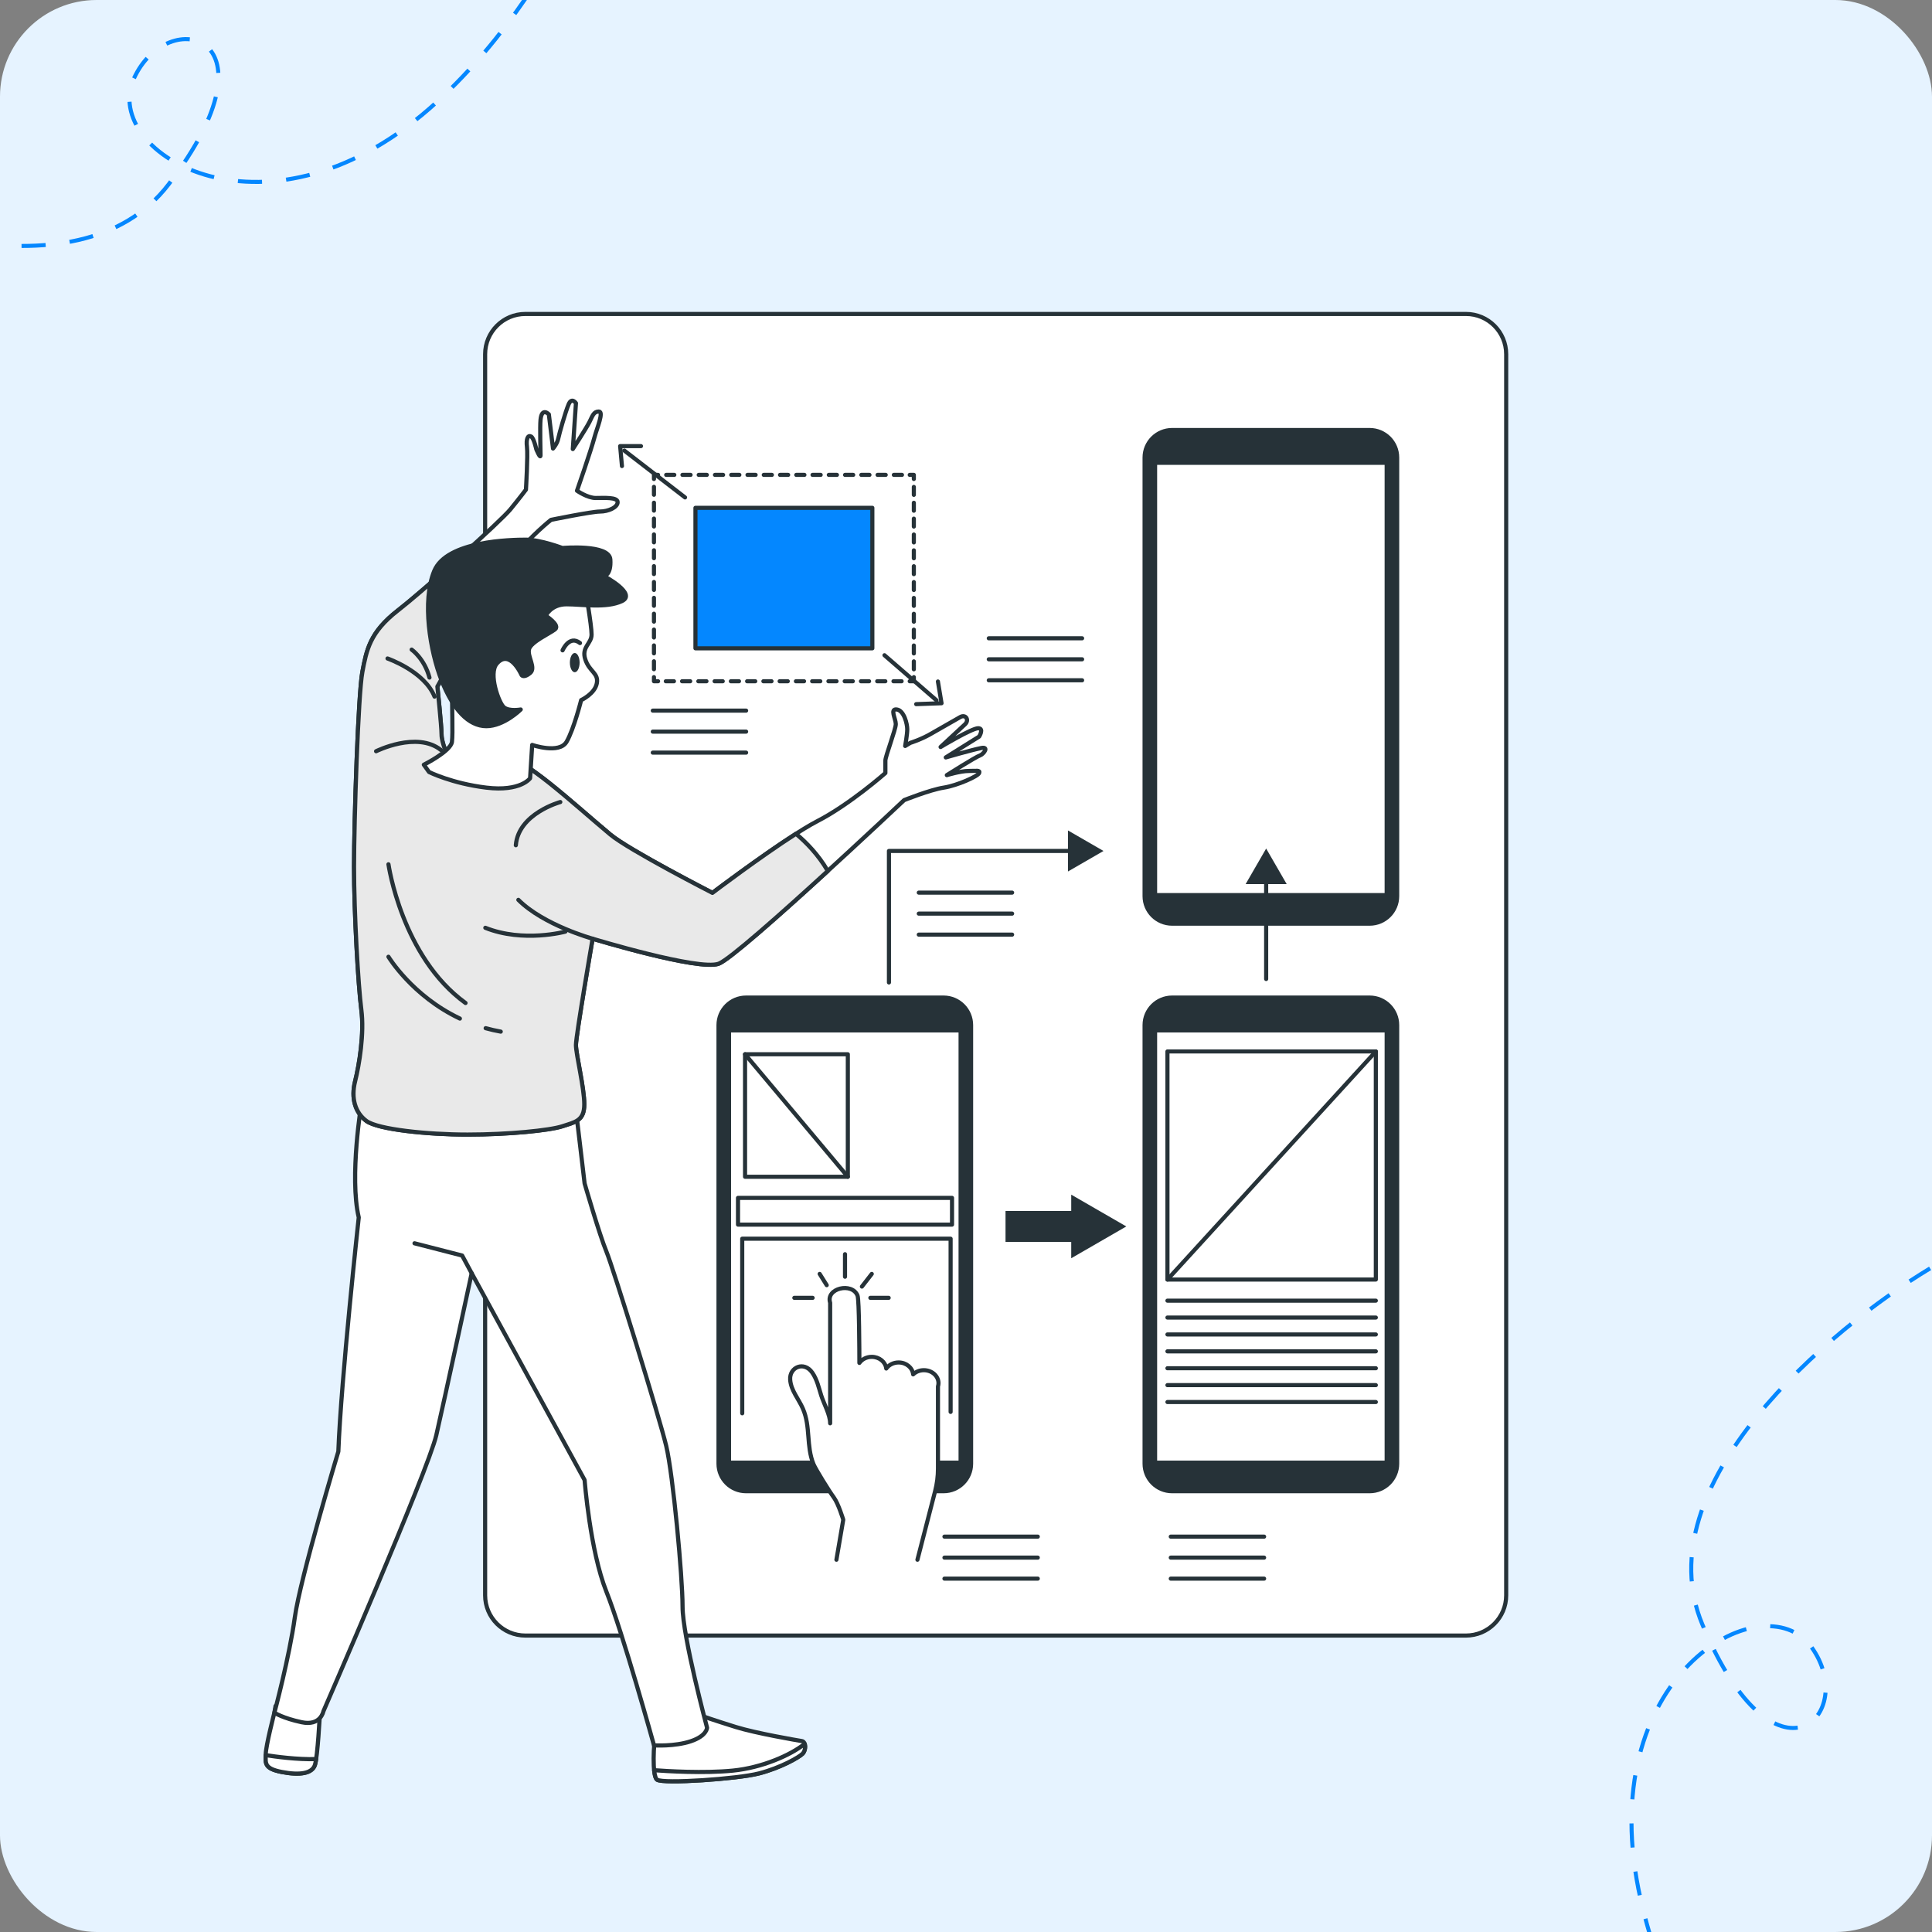 <svg width="480" height="480" viewBox="0 0 480 480" fill="none" xmlns="http://www.w3.org/2000/svg">
<rect x="0" y="0" width="480" height="480" fill="#808080" stroke="none"/>
<g clip-path="url(#clip0_332_4924)">
<g clip-path="url(#clip1_332_4924)">
<rect width="480" height="480" rx="24" fill="#E6F3FF"/>
<path d="M364.208 406.351H130.529C125.006 406.351 120.529 401.874 120.529 396.351V88C120.529 82.477 125.006 78 130.529 78H364.208C369.731 78 374.208 82.477 374.208 88V396.351C374.208 401.874 369.731 406.351 364.208 406.351Z" fill="white" stroke="#263238" stroke-width="1.023" stroke-miterlimit="10" stroke-linecap="round" stroke-linejoin="round"/>
<path d="M227.041 168.234V169.256H226.018" stroke="#263238" stroke-width="1.023" stroke-linecap="round" stroke-linejoin="round"/>
<path d="M224.001 169.256H164.505" stroke="#263238" stroke-width="1.023" stroke-linecap="round" stroke-linejoin="round" stroke-dasharray="2.02 2.02"/>
<path d="M163.497 169.256H162.474V168.234" stroke="#263238" stroke-width="1.023" stroke-linecap="round" stroke-linejoin="round"/>
<path d="M162.474 166.265V119.99" stroke="#263238" stroke-width="1.023" stroke-linecap="round" stroke-linejoin="round" stroke-dasharray="1.97 1.97"/>
<path d="M162.474 119.006V117.983H163.497" stroke="#263238" stroke-width="1.023" stroke-linecap="round" stroke-linejoin="round"/>
<path d="M165.513 117.983H225.01" stroke="#263238" stroke-width="1.023" stroke-linecap="round" stroke-linejoin="round" stroke-dasharray="2.02 2.02"/>
<path d="M226.018 117.983H227.041V119.006" stroke="#263238" stroke-width="1.023" stroke-linecap="round" stroke-linejoin="round"/>
<path d="M227.041 120.975V167.249" stroke="#263238" stroke-width="1.023" stroke-linecap="round" stroke-linejoin="round" stroke-dasharray="1.97 1.97"/>
<path d="M216.731 126.169H172.782V161.07H216.731V126.169Z" fill="#0487FF" stroke="#263238" stroke-width="1.023" stroke-miterlimit="10" stroke-linecap="round" stroke-linejoin="round"/>
<path d="M170.197 123.584L155.116 111.951" stroke="#263238" stroke-width="1.023" stroke-miterlimit="10" stroke-linecap="round" stroke-linejoin="round"/>
<path d="M219.747 162.793L232.673 173.996" stroke="#263238" stroke-width="1.023" stroke-miterlimit="10" stroke-linecap="round" stroke-linejoin="round"/>
<path d="M154.523 115.785L154.073 110.836H159.247" stroke="#263238" stroke-width="1.023" stroke-miterlimit="10" stroke-linecap="round" stroke-linejoin="round"/>
<path d="M233.024 169.318L233.923 174.716L227.625 174.941" stroke="#263238" stroke-width="1.023" stroke-miterlimit="10" stroke-linecap="round" stroke-linejoin="round"/>
<path d="M271.158 300.859H249.82V308.555H271.158V300.859Z" fill="#263238"/>
<path d="M279.827 304.707L266.145 296.808V312.607L279.827 304.707Z" fill="#263238"/>
<path d="M234.433 370.584H185.345C181.518 370.584 178.417 367.482 178.417 363.656V254.677C178.417 250.85 181.519 247.749 185.345 247.749H234.433C238.259 247.749 241.361 250.851 241.361 254.677V363.656C241.362 367.482 238.26 370.584 234.433 370.584Z" fill="#263238" stroke="#263238" stroke-width="0.829" stroke-miterlimit="10" stroke-linecap="round" stroke-linejoin="round"/>
<path d="M238.562 256.091H181.216V363.294H238.562V256.091Z" fill="white" stroke="#263238" stroke-width="0.829" stroke-miterlimit="10" stroke-linecap="round" stroke-linejoin="round"/>
<path d="M227.933 387.51L232.322 370.488C232.795 368.653 233.035 366.765 233.035 364.87V344.456C233.111 344.196 233.165 343.927 233.165 343.646C233.165 341.864 231.536 340.419 229.525 340.419C228.471 340.419 227.53 340.822 226.865 341.456C226.707 339.803 225.162 338.5 223.256 338.5C221.961 338.5 220.831 339.104 220.186 340.007C220 338.379 218.468 337.105 216.583 337.105C215.287 337.105 214.157 337.709 213.512 338.613C213.507 335.908 213.465 322.961 213.058 321.907C211.734 318.492 205.089 320.052 206.249 323.675V343.054C206.249 343.054 206.249 353.299 206.249 353.619C206.249 351.518 204.689 348.75 204.037 346.712C203.427 344.804 203.002 342.727 201.797 341.011C199.736 338.076 196.111 339.691 196.314 342.756C196.492 345.443 198.436 347.561 199.488 350C201.431 354.507 200.264 359.215 202.098 363.733C202.614 365.005 206.035 370.523 207.157 372.031C208.292 373.557 209.506 377.568 209.506 377.568L207.806 387.51" fill="white"/>
<path d="M227.933 387.51L232.322 370.488C232.795 368.653 233.035 366.765 233.035 364.87V344.456C233.111 344.196 233.165 343.927 233.165 343.646C233.165 341.864 231.536 340.419 229.525 340.419C228.471 340.419 227.53 340.822 226.865 341.456C226.707 339.803 225.162 338.5 223.256 338.5C221.961 338.5 220.831 339.104 220.186 340.007C220 338.379 218.468 337.105 216.583 337.105C215.287 337.105 214.157 337.709 213.512 338.613C213.507 335.908 213.465 322.961 213.058 321.907C211.734 318.492 205.089 320.052 206.249 323.675V343.054C206.249 343.054 206.249 353.299 206.249 353.619C206.249 351.518 204.689 348.75 204.037 346.712C203.427 344.804 203.002 342.727 201.797 341.011C199.736 338.076 196.111 339.691 196.314 342.756C196.492 345.443 198.436 347.561 199.488 350C201.431 354.507 200.264 359.215 202.098 363.733C202.614 365.005 206.035 370.523 207.157 372.031C208.292 373.557 209.506 377.568 209.506 377.568L207.806 387.51" stroke="#263238" stroke-width="1.023" stroke-miterlimit="10" stroke-linecap="round" stroke-linejoin="round"/>
<path d="M209.941 311.602V317.198" stroke="#263238" stroke-width="1.023" stroke-miterlimit="10" stroke-linecap="round" stroke-linejoin="round"/>
<path d="M216.238 322.446H220.786" stroke="#263238" stroke-width="1.023" stroke-miterlimit="10" stroke-linecap="round" stroke-linejoin="round"/>
<path d="M197.349 322.446H201.896" stroke="#263238" stroke-width="1.023" stroke-miterlimit="10" stroke-linecap="round" stroke-linejoin="round"/>
<path d="M203.645 316.499L205.394 319.297" stroke="#263238" stroke-width="1.023" stroke-miterlimit="10" stroke-linecap="round" stroke-linejoin="round"/>
<path d="M214.139 319.647L216.588 316.499" stroke="#263238" stroke-width="1.023" stroke-miterlimit="10" stroke-linecap="round" stroke-linejoin="round"/>
<path d="M236.527 297.609H183.356V304.255H236.527V297.609Z" stroke="#263238" stroke-width="1.023" stroke-miterlimit="10" stroke-linecap="round" stroke-linejoin="round"/>
<path d="M210.641 261.929H185.105V292.362H210.641V261.929Z" stroke="#263238" stroke-width="1.023" stroke-miterlimit="10" stroke-linecap="round" stroke-linejoin="round"/>
<path d="M185.105 261.929L210.641 292.362" stroke="#263238" stroke-width="1.023" stroke-miterlimit="10" stroke-linecap="round" stroke-linejoin="round"/>
<path d="M184.405 351.13V307.754H236.177V350.78" stroke="#263238" stroke-width="1.023" stroke-miterlimit="10" stroke-linecap="round" stroke-linejoin="round"/>
<path d="M340.289 370.584H291.201C287.374 370.584 284.273 367.482 284.273 363.656V254.677C284.273 250.85 287.375 247.749 291.201 247.749H340.289C344.116 247.749 347.218 250.851 347.218 254.677V363.656C347.218 367.482 344.116 370.584 340.289 370.584Z" fill="#263238" stroke="#263238" stroke-width="0.829" stroke-miterlimit="10" stroke-linecap="round" stroke-linejoin="round"/>
<path d="M344.418 256.091H287.072V363.294H344.418V256.091Z" fill="white" stroke="#263238" stroke-width="0.829" stroke-miterlimit="10" stroke-linecap="round" stroke-linejoin="round"/>
<path d="M341.821 261.229H290.049V317.898H341.821V261.229Z" stroke="#263238" stroke-width="1.023" stroke-miterlimit="10" stroke-linecap="round" stroke-linejoin="round"/>
<path d="M290.049 323.145H341.821" stroke="#263238" stroke-width="1.023" stroke-miterlimit="10" stroke-linecap="round" stroke-linejoin="round"/>
<path d="M290.049 327.343H341.821" stroke="#263238" stroke-width="1.023" stroke-miterlimit="10" stroke-linecap="round" stroke-linejoin="round"/>
<path d="M290.049 331.541H341.821" stroke="#263238" stroke-width="1.023" stroke-miterlimit="10" stroke-linecap="round" stroke-linejoin="round"/>
<path d="M290.049 335.738H341.821" stroke="#263238" stroke-width="1.023" stroke-miterlimit="10" stroke-linecap="round" stroke-linejoin="round"/>
<path d="M290.049 339.936H341.821" stroke="#263238" stroke-width="1.023" stroke-miterlimit="10" stroke-linecap="round" stroke-linejoin="round"/>
<path d="M290.049 344.134H341.821" stroke="#263238" stroke-width="1.023" stroke-miterlimit="10" stroke-linecap="round" stroke-linejoin="round"/>
<path d="M290.049 348.331H341.821" stroke="#263238" stroke-width="1.023" stroke-miterlimit="10" stroke-linecap="round" stroke-linejoin="round"/>
<path d="M290.049 317.898L341.821 261.229" stroke="#263238" stroke-width="1.023" stroke-miterlimit="10" stroke-linecap="round" stroke-linejoin="round"/>
<path d="M340.289 229.578H291.201C287.374 229.578 284.273 226.476 284.273 222.65V113.671C284.273 109.845 287.375 106.742 291.201 106.742H340.289C344.116 106.742 347.218 109.844 347.218 113.671V222.65C347.218 226.476 344.116 229.578 340.289 229.578Z" fill="#263238" stroke="#263238" stroke-width="0.829" stroke-miterlimit="10" stroke-linecap="round" stroke-linejoin="round"/>
<path d="M344.418 115.084H287.072V222.287H344.418V115.084Z" fill="white" stroke="#263238" stroke-width="0.829" stroke-miterlimit="10" stroke-linecap="round" stroke-linejoin="round"/>
<path d="M220.856 244.091V211.419H266.823" stroke="#263238" stroke-width="1.023" stroke-linecap="round" stroke-linejoin="round"/>
<path d="M265.331 216.52L274.163 211.42L265.331 206.319V216.52Z" fill="#263238"/>
<path d="M314.574 243.232V218.156" stroke="#263238" stroke-width="1.023" stroke-linecap="round" stroke-linejoin="round"/>
<path d="M319.675 219.649L314.575 210.816L309.475 219.649H319.675Z" fill="#263238"/>
<path d="M290.877 381.771H314.065" stroke="#263238" stroke-width="1.023" stroke-miterlimit="10" stroke-linecap="round" stroke-linejoin="round"/>
<path d="M290.877 386.988H314.065" stroke="#263238" stroke-width="1.023" stroke-miterlimit="10" stroke-linecap="round" stroke-linejoin="round"/>
<path d="M290.877 392.206H314.065" stroke="#263238" stroke-width="1.023" stroke-miterlimit="10" stroke-linecap="round" stroke-linejoin="round"/>
<path d="M234.646 381.771H257.833" stroke="#263238" stroke-width="1.023" stroke-miterlimit="10" stroke-linecap="round" stroke-linejoin="round"/>
<path d="M234.646 386.988H257.833" stroke="#263238" stroke-width="1.023" stroke-miterlimit="10" stroke-linecap="round" stroke-linejoin="round"/>
<path d="M234.646 392.206H257.833" stroke="#263238" stroke-width="1.023" stroke-miterlimit="10" stroke-linecap="round" stroke-linejoin="round"/>
<path d="M228.269 221.77H251.458" stroke="#263238" stroke-width="1.023" stroke-miterlimit="10" stroke-linecap="round" stroke-linejoin="round"/>
<path d="M228.269 226.988H251.458" stroke="#263238" stroke-width="1.023" stroke-miterlimit="10" stroke-linecap="round" stroke-linejoin="round"/>
<path d="M228.269 232.205H251.458" stroke="#263238" stroke-width="1.023" stroke-miterlimit="10" stroke-linecap="round" stroke-linejoin="round"/>
<path d="M245.66 158.582H268.848" stroke="#263238" stroke-width="1.023" stroke-miterlimit="10" stroke-linecap="round" stroke-linejoin="round"/>
<path d="M245.66 163.799H268.848" stroke="#263238" stroke-width="1.023" stroke-miterlimit="10" stroke-linecap="round" stroke-linejoin="round"/>
<path d="M245.66 169.017H268.848" stroke="#263238" stroke-width="1.023" stroke-miterlimit="10" stroke-linecap="round" stroke-linejoin="round"/>
<path d="M162.182 176.553H185.371" stroke="#263238" stroke-width="1.023" stroke-miterlimit="10" stroke-linecap="round" stroke-linejoin="round"/>
<path d="M162.182 181.77H185.371" stroke="#263238" stroke-width="1.023" stroke-miterlimit="10" stroke-linecap="round" stroke-linejoin="round"/>
<path d="M162.182 186.988H185.371" stroke="#263238" stroke-width="1.023" stroke-miterlimit="10" stroke-linecap="round" stroke-linejoin="round"/>
<path d="M68.171 425.515C68.171 425.515 66.02 433.788 66.02 435.883C66.02 437.978 65.496 439.375 70.035 440.248C74.574 441.121 77.542 440.597 78.24 438.502C78.938 436.407 79.462 425.932 79.462 425.932L68.463 423.837L68.171 425.515Z" fill="white" stroke="#263238" stroke-width="1.035" stroke-miterlimit="10" stroke-linecap="round" stroke-linejoin="round"/>
<path d="M78.24 438.502C78.345 438.188 78.445 437.671 78.54 437.044C73.866 437.194 68.293 436.418 66.017 436.057C65.993 438.055 65.624 439.4 70.034 440.248C74.574 441.121 77.542 440.597 78.24 438.502Z" fill="white" stroke="#263238" stroke-width="1.035" stroke-miterlimit="10" stroke-linecap="round" stroke-linejoin="round"/>
<path d="M174.259 426.282C174.259 426.282 177.751 427.504 182.813 429.075C187.876 430.646 198.176 432.392 199.223 432.567C200.271 432.742 200.271 434.837 199.397 435.71C198.524 436.583 193.985 439.202 188.573 440.598C183.161 441.995 164.83 443.217 163.259 442.169C161.944 441.292 162.386 432.742 162.91 430.821C163.435 428.9 174.259 426.282 174.259 426.282Z" fill="white" stroke="#263238" stroke-width="1.035" stroke-miterlimit="10" stroke-linecap="round" stroke-linejoin="round"/>
<path d="M199.399 435.709C199.984 435.124 200.166 434 199.915 433.263C196.38 436.087 189.312 439.179 182.116 439.899C174.896 440.621 165.547 440.031 162.523 439.804C162.65 441.002 162.88 441.913 163.262 442.168C164.833 443.216 183.164 441.993 188.576 440.597C193.987 439.2 198.526 436.582 199.399 435.709Z" fill="white" stroke="#263238" stroke-width="1.035" stroke-miterlimit="10" stroke-linecap="round" stroke-linejoin="round"/>
<path d="M89.805 274.078C89.805 274.078 86.763 292.332 89.129 302.473C89.129 302.473 84.735 342.699 84.059 360.614C84.059 360.614 74.594 392.051 73.242 401.854C71.89 411.657 68.172 425.516 68.172 425.516C68.172 425.516 70.2 426.868 74.933 427.882C79.665 428.896 80.342 425.178 80.342 425.178C80.342 425.178 106.37 365.347 108.398 356.558C110.426 347.769 117.187 316.332 117.187 316.332L145.244 367.713C145.244 367.713 146.596 385.291 150.652 395.431C154.708 405.572 162.483 433.628 162.483 433.628C162.483 433.628 167.553 433.966 171.61 432.614C175.666 431.262 175.666 429.234 175.666 429.234C175.666 429.234 169.581 406.586 169.581 399.149C169.581 391.712 167.215 366.36 165.525 359.261C163.835 352.162 152.342 314.979 150.652 310.923C148.962 306.867 145.244 294.022 145.244 294.022L142.878 274.078C142.875 274.078 113.805 282.191 89.805 274.078Z" fill="white" stroke="#263238" stroke-width="1.035" stroke-miterlimit="10" stroke-linecap="round" stroke-linejoin="round"/>
<path d="M111.254 187.921C111.254 187.921 109.701 184.556 109.701 182.485C109.701 180.414 108.666 170.578 108.666 170.578C108.666 170.578 123.679 143.399 127.821 138.222C131.962 133.045 136.881 129.162 136.881 129.162C136.881 129.162 146.976 127.091 149.047 127.091C151.118 127.091 153.447 126.056 153.447 124.761C153.447 123.467 150.082 123.726 148.011 123.726C145.94 123.726 143.352 121.914 143.352 121.914C143.352 121.914 146.724 112.265 147.752 108.454C148.296 106.439 150.081 102.242 148.787 102.242C147.493 102.242 147.234 103.277 146.457 104.831C145.68 106.384 142.315 111.561 142.315 111.561L143.092 100.172C143.092 100.172 142.057 98.619 141.28 100.431C140.503 102.243 138.95 107.679 138.691 108.973C138.432 110.267 137.396 111.438 137.396 111.438L136.36 102.94C136.36 102.94 134.598 101.075 134.291 104.313C134.12 106.117 134.291 112.078 134.291 113.114C134.291 114.149 133.251 111.644 133.251 111.644C133.251 111.644 132.64 108.833 131.961 108.454C131.178 108.017 130.667 108.972 130.926 111.042C131.185 113.113 130.667 121.655 130.667 121.655C130.667 121.655 129.114 123.726 126.784 126.573C124.454 129.42 105.817 146.245 98.829 151.681C91.84 157.117 91.064 161.517 90.028 166.953C88.993 172.389 87.957 203.968 87.957 215.358C87.957 226.748 88.992 244.867 89.769 250.82C90.544 256.773 89.251 264.539 88.216 268.681C87.18 272.823 88.216 276.446 91.062 278.517C93.909 280.588 106.075 281.882 116.17 281.882C126.265 281.882 136.619 280.847 139.725 279.811C142.831 278.776 145.161 278.517 145.161 274.375C145.161 270.233 143.09 261.95 143.09 259.621C143.09 257.291 147.232 233.218 147.232 233.218C147.232 233.218 173.635 241.242 178.553 239.43C183.471 237.618 224.629 198.791 224.629 198.791C224.629 198.791 231.1 196.202 234.465 195.685C237.83 195.167 243.007 192.838 243.266 192.061C243.525 191.284 242.747 191.543 240.677 191.543C238.606 191.543 235.241 192.578 235.241 192.578C235.241 192.578 242.31 188.104 243.525 187.66C244.366 187.353 245.821 185.438 243.784 185.848C241.234 186.361 234.982 188.178 234.982 188.178L243.266 183.001C243.266 183.001 244.559 180.93 243.007 180.93C241.454 180.93 233.688 185.589 233.688 185.589L239.732 179.976C240.902 178.89 239.926 177.364 238.546 178.164C238.521 178.179 231.602 182.13 231.577 182.146C228.988 183.699 226.181 184.554 226.181 184.554L224.887 185.331C224.887 185.331 225.405 182.484 225.405 181.19C225.405 179.896 224.628 176.531 222.816 176.272C221.005 176.013 222.557 178.602 222.557 179.896C222.557 181.19 219.969 187.92 219.969 188.956C219.969 189.991 219.969 192.062 219.969 192.062C219.969 192.062 211.167 199.828 203.143 203.969C195.119 208.11 176.999 221.829 176.999 221.829C176.999 221.829 156.291 211.216 151.632 207.334C146.973 203.451 141.796 198.792 136.619 194.65C131.442 190.508 128.077 188.696 128.077 188.696L111.254 187.921Z" fill="white" stroke="#263238" stroke-width="1.035" stroke-miterlimit="10" stroke-linecap="round" stroke-linejoin="round"/>
<path d="M197.754 207.155C188.964 212.773 177.001 221.83 177.001 221.83C177.001 221.83 156.293 211.217 151.634 207.335C146.975 203.452 141.798 198.793 136.621 194.651C131.444 190.509 128.079 188.697 128.079 188.697L111.254 187.92C111.254 187.92 109.701 184.555 109.701 182.484C109.701 180.413 108.666 170.577 108.666 170.577C108.666 170.577 116.418 156.544 122.318 146.724C122.16 146.564 122.008 146.406 121.847 146.244C118.954 143.352 114.942 141.793 111.436 140.945C106.56 145.274 101.708 149.444 98.83 151.682C91.841 157.118 91.064 161.518 90.029 166.954C88.993 172.39 87.958 203.97 87.958 215.359C87.958 226.748 88.993 244.868 89.77 250.821C90.547 256.774 89.252 264.54 88.217 268.682C87.182 272.823 88.217 276.447 91.064 278.518C93.911 280.589 106.077 281.883 116.172 281.883C126.267 281.883 136.621 280.848 139.727 279.812C142.833 278.777 145.163 278.518 145.163 274.376C145.163 270.234 143.092 261.951 143.092 259.622C143.092 257.292 147.233 233.219 147.233 233.219C147.233 233.219 173.636 241.243 178.554 239.431C181.182 238.463 194.154 226.928 205.667 216.394C203.315 212.35 200.322 209.29 197.754 207.155Z" fill="#E9E9E9" stroke="#263238" stroke-width="1.035" stroke-miterlimit="10" stroke-linecap="round" stroke-linejoin="round"/>
<path d="M139.203 199.266C139.203 199.266 128.788 202.106 128.157 209.996" stroke="#263238" stroke-width="1.035" stroke-miterlimit="10" stroke-linecap="round" stroke-linejoin="round"/>
<path d="M147.233 233.219C147.233 233.219 135.1 229.879 128.788 223.567" stroke="#263238" stroke-width="1.035" stroke-miterlimit="10" stroke-linecap="round" stroke-linejoin="round"/>
<path d="M140.466 231.457C140.466 231.457 130.051 234.297 120.583 230.51" stroke="#263238" stroke-width="1.035" stroke-miterlimit="10" stroke-linecap="round" stroke-linejoin="round"/>
<path d="M96.512 214.733C96.512 214.733 99.794 237.706 115.656 249.192" stroke="#263238" stroke-width="1.035" stroke-miterlimit="10" stroke-linecap="round" stroke-linejoin="round"/>
<path d="M120.663 255.451C121.866 255.786 123.114 256.073 124.407 256.303" stroke="#263238" stroke-width="1.035" stroke-miterlimit="10" stroke-linecap="round" stroke-linejoin="round"/>
<path d="M96.512 237.706C96.512 237.706 102.382 247.443 114.256 253.059" stroke="#263238" stroke-width="1.035" stroke-miterlimit="10" stroke-linecap="round" stroke-linejoin="round"/>
<path d="M93.441 186.642C93.441 186.642 103.54 181.592 109.537 186.326" stroke="#263238" stroke-width="1.035" stroke-miterlimit="10" stroke-linecap="round" stroke-linejoin="round"/>
<path d="M96.282 163.603C96.282 163.603 105.434 166.759 107.959 173.071" stroke="#263238" stroke-width="1.035" stroke-miterlimit="10" stroke-linecap="round" stroke-linejoin="round"/>
<path d="M102.278 161.394C102.278 161.394 105.434 163.603 106.696 168.337" stroke="#263238" stroke-width="1.035" stroke-miterlimit="10" stroke-linecap="round" stroke-linejoin="round"/>
<path d="M145.422 146.505C145.422 146.505 146.975 155.306 146.975 157.636C146.975 159.966 144.386 160.742 145.422 163.848C146.458 166.954 148.787 167.213 148.269 169.802C147.751 172.39 144.386 173.944 144.386 173.944C144.386 173.944 142.574 181.192 140.762 184.298C138.95 187.404 132.22 185.075 132.22 185.075L131.702 193.358C131.702 193.358 129.372 196.723 120.83 195.688C112.288 194.653 106.593 191.805 106.593 191.805L105.299 189.993C105.299 189.993 112.029 186.628 112.288 184.298C112.547 181.969 112.288 176.533 112.288 168.767C112.288 161.001 109.958 145.988 122.642 142.105C135.326 138.222 145.422 146.505 145.422 146.505Z" fill="white" stroke="#263238" stroke-width="1.035" stroke-miterlimit="10" stroke-linecap="round" stroke-linejoin="round"/>
<path d="M129.609 167.754C129.609 167.754 126.687 161.05 123.418 164.884C121.294 167.375 123.936 174.72 125.23 175.756C126.524 176.791 129.372 176.274 129.372 176.274C129.372 176.274 125.23 180.415 120.83 180.415C116.43 180.415 112.547 176.274 109.7 169.026C106.853 161.778 104.782 149.353 107.888 141.847C110.994 134.34 127.043 134.082 130.667 134.082C134.291 134.082 139.727 136.153 139.727 136.153C139.727 136.153 151.375 135.118 151.634 139C151.893 142.883 150.081 143.141 150.081 143.141C150.081 143.141 158.364 147.541 154.481 149.353C150.598 151.165 144.645 150.13 140.762 150.13C136.879 150.13 135.585 152.977 135.585 152.977C135.585 152.977 139.209 155.307 137.915 156.342C136.621 157.377 131.961 159.448 131.444 161.26C130.926 163.072 133.256 165.919 131.703 167.214C130.148 168.507 129.609 167.754 129.609 167.754Z" fill="#263238" stroke="#263238" stroke-width="1.035" stroke-miterlimit="10" stroke-linecap="round" stroke-linejoin="round"/>
<path d="M144.004 164.626C144.004 165.945 143.462 167.015 142.793 167.015C142.124 167.015 141.582 165.946 141.582 164.626C141.582 163.307 142.124 162.238 142.793 162.238C143.462 162.238 144.004 163.307 144.004 164.626Z" fill="#263238"/>
<path d="M139.769 161.575C139.769 161.575 141.443 157.67 144.093 159.762" stroke="#263238" stroke-width="1.035" stroke-miterlimit="10" stroke-linecap="round" stroke-linejoin="round"/>
<path d="M117.185 316.331L114.819 311.937L102.988 308.895" stroke="#263238" stroke-width="1.035" stroke-miterlimit="10" stroke-linecap="round" stroke-linejoin="round"/>
<path d="M-63.031 40.797C-37.594 54.942 19.002 75.746 41.893 45.804C70.507 8.376 41.703 0.871 33.245 19.547C24.786 38.224 66.997 63.602 108.765 25.125C142.179 -5.658 157.787 -53.118 161.414 -73" stroke="#0487FF" stroke-dasharray="6 6"/>
<path d="M479.529 315.123C454.601 330.146 408.389 368.881 422.967 403.637C441.189 447.083 462.034 425.835 450.045 409.204C438.056 392.572 395.035 416.553 407.622 471.93C417.691 516.232 451.088 553.391 466.527 566.432" stroke="#0487FF" stroke-dasharray="6 6"/>
</g>
</g>
<defs>
<clipPath id="clip0_332_4924">
<rect width="480" height="480" rx="24" fill="white"/>
</clipPath>
<clipPath id="clip1_332_4924">
<rect width="480" height="480" rx="24" fill="white"/>
</clipPath>
</defs>
</svg>
